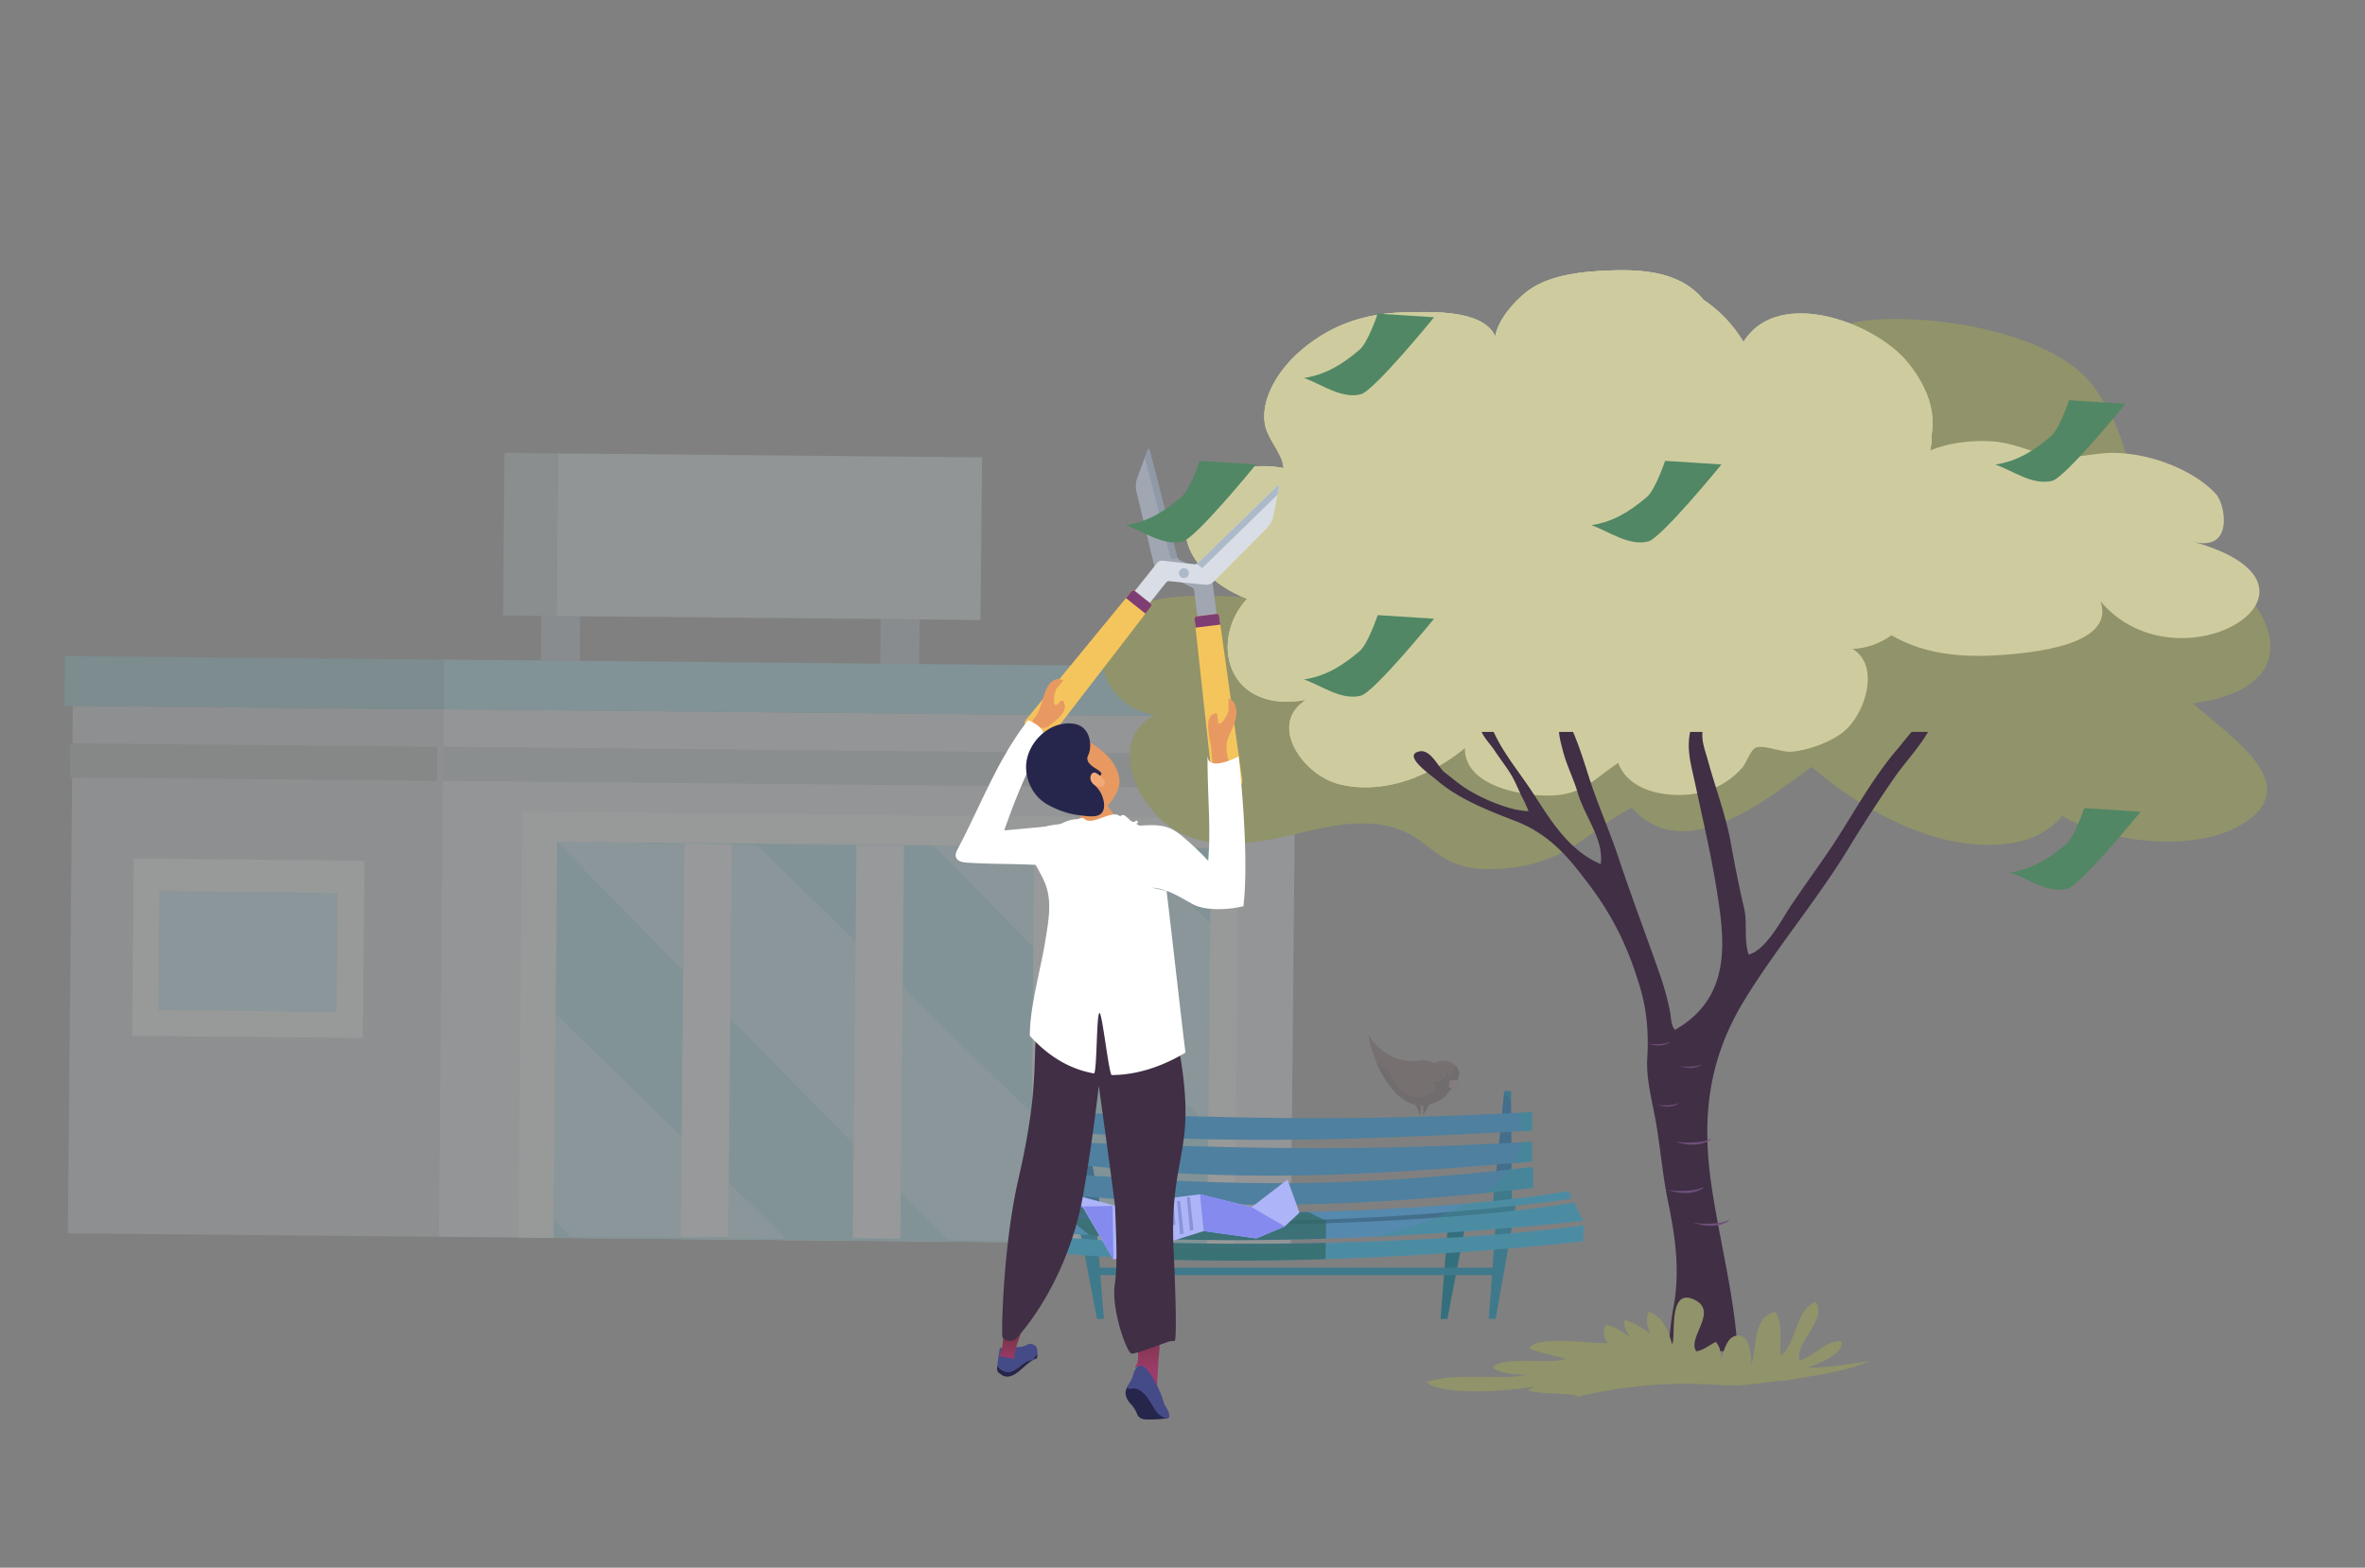 <svg xmlns="http://www.w3.org/2000/svg" xmlns:xlink="http://www.w3.org/1999/xlink" viewBox="0 0 1552.7 1029.54"><rect x="0" y="0" width="1552.7" height="1029.54" fill="#808080" stroke="none"/><defs><style>.cls-1{isolation:isolate;}.cls-2{opacity:0.24;}.cls-3{fill:#d5dbe1;}.cls-4{fill:#aebbbc;}.cls-5{fill:#b7c1c3;}.cls-6{fill:#99a3a5;}.cls-7{fill:#a6b4bb;}.cls-8{fill:#c9dbdf;}.cls-9{fill:#abbdc1;}.cls-10{fill:#86d3df;}.cls-11{fill:#72b3c2;}.cls-12{fill:#e4e9ec;}.cls-13{fill:#87d3df;}.cls-14{fill:#abddea;}.cls-15{fill:#e3ebee;}.cls-16{fill:#454b87;}.cls-17{fill:none;}.cls-18{fill:#26264c;}.cls-19{opacity:0.2;}.cls-20{fill:#543133;}.cls-21{fill:#372426;}.cls-22{fill:#956c71;}.cls-23{fill:#336076;}.cls-24{fill:#436e8c;}.cls-25{fill:#5589ad;}.cls-26{fill:#4f809f;}.cls-27{opacity:0.3;}.cls-27,.cls-29{mix-blend-mode:multiply;}.cls-28{fill:#37958c;}.cls-29{fill:#316760;opacity:0.7;}.cls-30{fill:#6875ca;}.cls-31{fill:#adb4f7;}.cls-32{fill:#848aee;}.cls-33{fill:#8994d8;}.cls-34{fill:#91936a;}.cls-35{fill:#cecc9f;}.cls-36{fill:#402f45;}.cls-37{fill:#6f4f7a;}.cls-38{fill:#a1a7b2;}.cls-39{fill:#8f99a7;}.cls-40{fill:url(#linear-gradient);}.cls-41{fill:url(#linear-gradient-2);}.cls-42{fill:#d8dde6;}.cls-43{fill:#acb9c9;}.cls-44{fill:url(#linear-gradient-3);}.cls-45{fill:url(#linear-gradient-4);}.cls-46{fill:#e89962;}.cls-47{fill:url(#linear-gradient-5);}.cls-48{fill:url(#linear-gradient-6);}.cls-49{fill:#fff;}.cls-50{fill:#f2a977;}.cls-51{fill:#518764;}</style><linearGradient id="linear-gradient" x1="-11303.53" y1="1179.36" x2="-11258.71" y2="1317.04" gradientTransform="matrix(-0.99, 0.12, 0.12, 0.99, -10679.01, 1292.25)" gradientUnits="userSpaceOnUse"><stop offset="0" stop-color="#f5c55d"/><stop offset="1" stop-color="#e2775e"/></linearGradient><linearGradient id="linear-gradient-2" x1="-11287.49" y1="1174.15" x2="-11242.66" y2="1311.84" gradientTransform="matrix(-0.99, 0.12, 0.12, 0.99, -10679.01, 1292.25)" gradientUnits="userSpaceOnUse"><stop offset="0" stop-color="#7f3e73"/><stop offset="1" stop-color="#2e1a42"/></linearGradient><linearGradient id="linear-gradient-3" x1="-2506.48" y1="-3158.22" x2="-2426.33" y2="-2974.55" gradientTransform="matrix(0.78, 0.62, -0.62, 0.78, 704.35, 4485.78)" xlink:href="#linear-gradient"/><linearGradient id="linear-gradient-4" x1="-2513.7" y1="-3228.71" x2="-2504.46" y2="-3207.53" gradientTransform="matrix(0.78, 0.62, -0.62, 0.78, 704.35, 4485.78)" xlink:href="#linear-gradient-2"/><linearGradient id="linear-gradient-5" x1="-13103.01" y1="895.18" x2="-13103.01" y2="872.03" gradientTransform="matrix(-1, 0, 0, 1, -12439.22, 0)" gradientUnits="userSpaceOnUse"><stop offset="0" stop-color="#9d3b6b"/><stop offset="1" stop-color="#70323e"/></linearGradient><linearGradient id="linear-gradient-6" x1="-13192.48" y1="900.36" x2="-13192.48" y2="868.17" xlink:href="#linear-gradient-5"/></defs><g class="cls-1"><g id="Layer_1" data-name="Layer 1"><g class="cls-2"><rect class="cls-3" x="288.93" y="468.46" width="560.11" height="346.44" transform="translate(1131.93 1288.66) rotate(-179.46)"/><rect class="cls-4" x="286.96" y="493.08" width="566.62" height="22.42" transform="translate(1135.79 1013.88) rotate(-179.46)"/><rect class="cls-5" x="46.11" y="464.71" width="243.58" height="346.44" transform="translate(329.83 1277.4) rotate(-179.46)"/><rect class="cls-6" x="46.05" y="489.3" width="240.93" height="22.42" transform="translate(328.33 1002.55) rotate(-179.46)"/><rect class="cls-7" x="578.01" y="406.68" width="25.56" height="29.36" transform="translate(1177.61 848.22) rotate(-179.46)"/><rect class="cls-7" x="355.16" y="404.59" width="25.56" height="29.36" transform="translate(731.95 841.97) rotate(-179.46)"/><rect class="cls-8" x="365.77" y="299.1" width="278.46" height="106.77" transform="translate(1006.68 709.69) rotate(-179.46)"/><rect class="cls-9" x="330.75" y="297.64" width="35.03" height="106.77" transform="translate(693.22 705.29) rotate(-179.46)"/><rect class="cls-10" x="290.7" y="435.93" width="576.26" height="32.62" transform="translate(1153.4 909.87) rotate(-179.46)"/><rect class="cls-11" x="42.53" y="432.07" width="248.94" height="32.62" transform="translate(329.79 898.31) rotate(-179.46)"/><rect class="cls-12" x="341.57" y="535.26" width="470.35" height="279.71" transform="translate(1147.15 1355.6) rotate(-179.46)"/><polygon class="cls-13" points="613.02 555.16 794.99 556.86 794.52 606.69 744.26 557.58 613.02 555.16"/><polygon class="cls-13" points="374.44 811.92 515.51 813.24 364.77 665.94 365.83 552.85 622.36 814.24 763.43 815.56 497.06 555.26 365.83 552.85 613.02 555.16 793.28 738.83 792.55 817 363.39 812.98 363.51 800.78 374.44 811.92"/><polygon class="cls-14" points="763.43 815.56 622.36 814.24 365.83 552.85 497.06 555.26 763.43 815.56"/><polygon class="cls-14" points="744.26 557.58 794.52 606.69 793.28 738.83 613.02 555.16 744.26 557.58"/><polygon class="cls-14" points="374.44 811.92 363.51 800.78 364.77 665.94 515.51 813.24 374.44 811.92"/><rect class="cls-15" x="677.83" y="556.38" width="31.22" height="258.05" transform="translate(1380.43 1377.27) rotate(-179.46)"/><rect class="cls-15" x="561.05" y="555.29" width="31.22" height="258.05" transform="translate(1146.89 1373.99) rotate(-179.46)"/><rect class="cls-15" x="448.06" y="554.23" width="31.22" height="258.05" transform="translate(920.93 1370.82) rotate(-179.46)"/><rect class="cls-12" x="87.21" y="564.53" width="151.52" height="116.5" transform="translate(320.1 1247.05) rotate(-179.46)"/><rect class="cls-14" x="103.89" y="586" width="116.92" height="78.05" transform="matrix(-1, -0.01, 0.01, -1, 318.85, 1251.53)"/></g><path class="cls-16" d="M664,900.74c4.56-1.33,8.55-7.1,13.16-7.53a2,2,0,0,0,2.12-2,11.36,11.36,0,0,1,2-1.71,2.15,2.15,0,0,0-.16-1.19c-.1-.19-.09-3.58-1.11-4.27a7.33,7.33,0,0,0-3.3-1.53c-1.31-.08-2.58.71-3.85,1.29-2.94,1.32-6,.31-8.89,1.85-.92.5-7.47.13-7.47-.94-.48,3.54-1.42,8.49-1.72,12.31a.6.6,0,0,1,.22.18C657.58,900.36,660.86,901.64,664,900.74Z"/><path class="cls-17" d="M681.82,889.1l-.6.4a3,3,0,0,1-.06.43c-.56,3.05-.31,2-2,2.77-3.56,1.58-6.75,5.09-10.1,7.81s-7.11,4.65-10.64,2.88a16.19,16.19,0,0,1-2.49-1.73,2.9,2.9,0,0,1-1.14-1.54,7,7,0,0,1-.12-2.21c0-.28,0-.59.06-.89-.81-.42-1.66,2.05-1.89,3.77a11.44,11.44,0,0,0,.75,5.42c1.36,3.42,3.93,5,6.14,3.82,1.17-.64,2.21-2,3.39-2.54s2.41-.35,3.62-.4c2.93-.12,5.77-1.83,8.46-4a16.86,16.86,0,0,0,4.59-5.15A17.31,17.31,0,0,0,681.82,889.1Z"/><path class="cls-18" d="M654.78,900.12a2.9,2.9,0,0,0,1.14,1.54,16.19,16.19,0,0,0,2.49,1.73c3.53,1.77,7.3-.17,10.64-2.88s6.54-6.23,10.1-7.81c1.7-.76,1.45.28,2-2.77a3,3,0,0,0,.06-.43,11.36,11.36,0,0,0-2,1.71,2,2,0,0,1-2.12,2c-4.61.43-8.6,6.2-13.16,7.53-3.1.9-6.38-.38-9-3.54a.6.6,0,0,0-.22-.18c0,.3-.05.61-.06.89A7,7,0,0,0,654.78,900.12Z"/><g class="cls-19"><path class="cls-20" d="M958,704.17c-.94-4.54-5.79-7.79-10.94-7.54a10.45,10.45,0,0,0-5.36,1.76c-2.94-1.62-6-2.45-8.63-2-13.93,2.27-27-4.14-34.63-16.64,1.56,13.62,17.18,53.75,42,45,5.63-2,8.88-4.64,10.44-7.52C955,713.11,958.57,707.2,958,704.17Z"/><path class="cls-21" d="M955.68,700a15.11,15.11,0,0,1-1.26,2.78c-6.59,11-26.09,11-43.56,0a59.24,59.24,0,0,1-7.3-5.45c6.71,15.86,19.52,33.49,36.79,27.4,5.63-2,8.88-4.64,10.44-7.52,4.2-4.1,7.78-10,7.16-13A8.58,8.58,0,0,0,955.68,700Z"/><polygon class="cls-22" points="951.13 714.21 957.14 715.65 956.47 709.36 951.85 709.41 951.13 714.21"/><path class="cls-20" d="M909.45,698.3s11.23,30.36,29.09,20.14S909.45,698.3,909.45,698.3Z"/><polygon class="cls-21" points="928.65 724.26 932.42 732.23 933.39 723.93 928.65 724.26"/><polygon class="cls-21" points="934.14 723.25 934.5 732.11 938.61 724.9 934.14 723.25"/><path class="cls-21" d="M951.31,705.81a3.09,3.09,0,1,0-2.85,3.54A3.2,3.2,0,0,0,951.31,705.81Z"/><path class="cls-20" d="M949.79,705.4a2.09,2.09,0,1,0-1.93,2.39A2.17,2.17,0,0,0,949.79,705.4Z"/></g><path class="cls-20" d="M705.52,659.6c-.73-4.58,2.66-9.41,7.56-11.08a10.25,10.25,0,0,1,5.61-.34c2.18-2.6,4.78-4.53,7.34-5.09,13.8-3,23.72-13.85,26.49-28.35,3.31,13.29,2.79,56.52-23.38,57.53-6,.23-9.92-1-12.39-3.15C711.41,666.85,706,662.66,705.52,659.6Z"/><path class="cls-21" d="M706.18,654.87a13.47,13.47,0,0,0,2.14,2.13c10,7.86,28.21.64,40.64-16.12a61.09,61.09,0,0,0,4.9-7.79c-.71,17.28-6.49,38.48-24.72,39.18-6,.23-9.92-1-12.39-3.15-5.34-2.27-10.76-6.46-11.23-9.52A8.61,8.61,0,0,1,706.18,654.87Z"/><polygon class="cls-22" points="715.39 666.45 710.29 670.01 708.71 663.9 713.04 662.24 715.39 666.45"/><path class="cls-20" d="M748.7,636.18s.16,32.48-20.08,29.55S748.7,636.18,748.7,636.18Z"/><polygon class="cls-21" points="741.85 661.94 737.46 677.48 736.45 669.18 741.85 661.94"/><polygon class="cls-21" points="735.69 668.5 735.39 677.36 731.24 670.17 735.69 668.5"/><path class="cls-21" d="M712.28,658.67a3.28,3.28,0,0,1,2-4.12,3.15,3.15,0,0,1,3.91,2.24,3.28,3.28,0,0,1-2,4.13A3.14,3.14,0,0,1,712.28,658.67Z"/><path class="cls-20" d="M713.56,657.73a2.21,2.21,0,0,1,1.34-2.79,2.12,2.12,0,0,1,2.63,1.52,2.21,2.21,0,0,1-1.33,2.78A2.12,2.12,0,0,1,713.56,657.73Z"/><polygon class="cls-23" points="951.49 794 964.1 794 950.23 866.11 945.81 866.11 951.49 794"/><polygon class="cls-23" points="741.23 797.25 728.62 797.25 742.5 863.09 746.91 863.09 741.23 797.25"/><path class="cls-24" d="M985.85,790.67C880,799.5,821,801.81,719.64,795.43l-.94,13.82,267.62-6.2Z"/><rect class="cls-24" x="718.7" y="832.6" width="264.32" height="4.76"/><polygon class="cls-24" points="983.17 787.99 995.78 787.99 981.91 866.11 977.5 866.11 983.17 787.99"/><polygon class="cls-24" points="980.02 792.24 992.63 792.24 992 716.61 987.58 716.61 980.02 792.24"/><polygon class="cls-24" points="710.81 796.86 723.42 796.86 708.29 720.65 703.88 720.65 710.81 796.86"/><polygon class="cls-24" points="719.01 794.23 706.4 794.23 720.27 866.11 724.68 866.11 719.01 794.23"/><path class="cls-25" d="M674.88,810.2c78.17,10.48,264.16,8.49,365-5.49l-.63,10.48S830,839.65,673.62,820.68Z"/><path class="cls-25" d="M681.18,787.24c67.46,15,258.49,10.48,348.64-5l1.89,5s-192.28,28.45-353.68,6Z"/><path class="cls-25" d="M678,795.23c67.46,15,265.42,10,355.58-5.5l5.67,12S830,826.18,673.62,807.2Z"/><path class="cls-26" d="M1006.5,766.43c-118.53,13.15-187.25,13.7-314,3.83V784c121.68,12.06,211.2,7.67,314-3.83Z"/><path class="cls-26" d="M1005.86,749.81c-121.52,6.88-193,4.23-313.33,0v13c116.63,15.55,209.94,8.81,313.33,0Z"/><path class="cls-26" d="M1005.86,730.35c-121.52,6.47-193,4-313.33,0v12.21c105.58,9.81,201.18,6,313.33,0Z"/><g class="cls-27"><path class="cls-28" d="M1005.86,730.35l-9.49.49a34.19,34.19,0,0,1,3.13,12.06l6.36-.34Z"/><path class="cls-28" d="M1005.86,749.81l-6.75.38a37.29,37.29,0,0,1-5.32,13.6l12.07-1Z"/><path class="cls-28" d="M992.05,723.47l0-6.86h-4.42l-.12,1.26A56.65,56.65,0,0,1,992.05,723.47Z"/><path class="cls-28" d="M991.87,810l.67-3.72c29-2.47,46.74-4.54,46.74-4.54l-5.67-12c-11.46,2-24.65,3.77-39.09,5.37l.59-3.32c23-2.53,36.6-4.54,36.6-4.54l-1.89-5c-11,1.89-23.59,3.62-37.23,5.17l-.05-5.77q6.94-.75,14-1.52v-13.7c-4.78.53-9.46,1-14.08,1.52v-2.06c-4.38,6.26-10.66,12.18-18.57,17.68l7.12-.71-.59,5.87q-8.57.87-17.58,1.64c-16.33,9-37.38,16.49-61.68,21.89,17.5-.81,34-1.77,49.16-2.79L950,813c-21.94,1.31-44.89,2.28-68,2.92a439.55,439.55,0,0,1-71.61,5.7,435,435,0,0,1-78.11-6.83l0,.14q-6-.29-11.75-.64l-.15-1.89a273.56,273.56,0,0,1-43.86-13.29l-3,8.07c11.73,1.43,23.76,2.61,36,3.57l.56,2.87c-13.28-.94-25.18-2.09-35.27-3.44l-1.26,10.48c12.57,1.53,25.49,2.77,38.61,3.77l8,41.66h4.41l-2.26-28.75h14.65l5.42,25.73h4.42l-2.22-25.73H948.08l-2.27,28.75h4.42l5.53-28.75h23.82l-2.08,28.75h4.41l8.19-46.17c30.44-2.56,49.18-4.75,49.18-4.75l.63-10.48C1025.46,806.71,1009.25,808.47,991.87,810ZM722,832.6l-.59-7.49q6.59.43,13.21.81l1.41,6.68Zm226.41,0H744.28l-.54-6.22c73,3.45,148.86.42,205.47-3.36Zm31.48,0H956.67l2-10.22c7.83-.56,15.24-1.12,22.15-1.67Zm1.58-21.76c-6.83.54-13.83,1-20.94,1.51l.7-3.64c7.23-.52,14.09-1,20.51-1.56Z"/></g><path class="cls-29" d="M870.25,826.93l.18-10.7c-44.88,1-89.6.76-127.63-.81l-.22-2.57c43.1,2.08,87.25,1.88,127.9.6l.19-11.61-11.86-5.93c-27.43.66-54.65.7-79.83.06l-43.71,6.17-34.75-3,14.8,12.09,16.47,1.07.53,2.53,0,.14h-.5l14.6,11.57C788.24,828.39,830.89,828.17,870.25,826.93Z"/><path class="cls-29" d="M681.17,786.73l8.16,8.15,24.79,2.73c.1-1.21,10.16-2,5.13-2.73C707.47,793.07,681.17,786.73,681.17,786.73Z"/><polygon class="cls-30" points="679.26 787.13 713.91 793.58 692.15 781.08 679.26 787.13"/><polygon class="cls-31" points="710.69 792.37 731.04 827.22 790.28 808.49 824.73 813.32 843.47 805.46 853.14 796.4 845.28 774.64 821.71 792.77 787.86 784.31 731.04 791.56 692.15 781.08 710.69 792.37"/><polygon class="cls-32" points="731.04 827.22 730.43 791.96 711.09 792.37 731.04 827.22"/><polygon class="cls-32" points="790.28 808.49 824.73 813.32 843.47 805.46 821.71 792.77 787.86 784.31 790.28 808.49"/><polygon class="cls-33" points="734.87 794.18 735.27 821.58 737.69 820.98 736.88 794.18 734.87 794.18"/><polygon class="cls-33" points="740.51 792.37 740.91 819.77 743.33 819.16 742.52 792.37 740.51 792.37"/><polygon class="cls-33" points="745.75 790.96 746.15 818.36 748.57 817.75 747.76 790.96 745.75 790.96"/><polygon class="cls-33" points="772.75 788.74 774.76 810.7 777.14 810.22 774.76 788.74 772.75 788.74"/><polygon class="cls-33" points="779.19 786.32 781.21 808.28 783.59 807.8 781.21 786.32 779.19 786.32"/><polygon class="cls-33" points="750.58 793.78 751.99 808.69 771.74 804.26 770.33 790.96 750.58 793.78"/><path class="cls-34" d="M1109.41,254.43a89.45,89.45,0,0,0,11.49.89c46.71.38,56.23-43,113-45.59,48.45-2.21,115.33,11.66,139.62,42.86,18.68,24,46.87,88-6,100.76,85.43-20.64,185.87,93.45,72.27,108.51,24.18,22.05,76.17,54.36,30.46,80.51-39.09,22.35-123.7,6.1-135.82-27.1,41.38-2.81,21.79,30.81-9.29,37.53-51.33,11.09-107.48-24.58-135.69-49.09-25.38,17.72-82.37,67-118.16,26.74-26.65,13.6-40,34.56-78.46,39.34-53.66,6.67-48.57-21.69-85.37-28-41.18-7.1-84.49,24.39-128.66,7-31-12.19-54-62.46-20.59-79.26-34.5-5.57-44.5-43.73-25.2-62.46,31.72-30.82,105.38-3.62,129.23-21.65,26.86-20.32-10.29-56.27,12.92-78.81,25.33-24.6,49.17-3.86,81.66-9.22,40.92-6.74,35.76-44.14,73.78-53.59C1055.9,237.5,1083.07,250.78,1109.41,254.43Z"/><path class="cls-35" d="M1268.17,377.22a80.52,80.52,0,0,1-8.77,20.43c-8.89,14.7-23.27,27.64-43.14,28.49,18.61,11.2,8.08,43.15-6,54.52-8.09,6.54-23.14,12.19-34.24,13-6.46.5-17.89-4.66-23.14-2.73-3.43,1.26-6.23,9.89-8.79,12.93A51.9,51.9,0,0,1,1114.28,521c-20.48,3.63-45.27-1.73-51.88-20-19.54,13.3-25.64,23.44-53.71,21.16-20.87-1.69-47.33-10.12-46.91-30.83a121.25,121.25,0,0,1-32,19c-15.86,6.26-33.38,8.85-50.53,4.64-16.23-4-32.27-20.84-32.76-36.23a21.34,21.34,0,0,1,.14-3.3c.73-6,4.06-11.57,11-15.87-15,2.81-26.65.73-35.09-4.31-20.66-12.34-21.83-42.42-3.64-62.06-22.5-8.47-43-28.09-40.42-50.06,3.33-28.07,35.81-41.42,64.29-35.71-.62-9.88-10.47-18.69-12.22-28.84-2.82-16.3,8.37-34.59,21.29-46.36,19-17.33,42.14-26.5,70.23-27.1,18.67-.4,51.59-1.86,59.68,15.75,1.74-10.67,12.25-22.59,19.94-28.74,14.35-11.46,35.6-13.72,54.68-14.51,13.65-.56,28.16-.07,40.74,4.44a52,52,0,0,1,11.23,5.57,46.64,46.64,0,0,1,10.15,9.24,87.15,87.15,0,0,1,26.19,27.63c22.77-36.58,86.62-12.63,107.82,13.52,12.67,15.64,18.39,31.76,15.7,47.59.59,12.8-5.22,23.85-17.15,31.46-10.24,12.89-2.24,14.52,9.31,28C1268.88,355.22,1271.48,364.94,1268.17,377.22Z"/><path class="cls-36" d="M930.63,493.8a9.8,9.8,0,0,1,1.36-.37c7.32-1.44,12.62,10.9,16.35,13.75,5.27,4,10.37,8.5,16.28,12a117,117,0,0,0,19.43,9.15,98,98,0,0,0,10.77,3.28c.36.09,9,1.59,8.7.91-1.14-2.42-2.09-5-3.36-7.36-2.45-4.55-4.22-9.31-6.63-13.86-3.36-6.36-8.29-12.24-12.27-18.38-2.38-3.68-6.68-8-8.51-12.26h7.9c1.1,2.47,2.35,4.9,3.7,7.29,5.7,10.13,13.14,19.59,19.76,29.36,11.51,17,23.91,40.61,46.81,50.15,2.25-16.13-10.42-31-15-46.57-2.8-9.63-7.68-18.82-10-28.56-.47-2-2.07-7.11-2.36-11.67h9.22c4.22,9.89,7.39,20.18,10.61,30.24,5.69,17.74,13.43,34.91,19.27,52.55,8.85,26.7,19,53,28.12,79.55a185.8,185.8,0,0,1,5.58,20.94c.81,3.74.55,9.58,3.33,12.39,38.27-21.73,32.41-60.5,27.32-92.28-3.72-23.27-9.17-46.29-14.09-69.42-1.93-9.11-4.68-18.34-4.1-27.64a40.64,40.64,0,0,1,.81-6.33h8.12c-.75,6.34,2,13,3.56,18.76,4.86,18,11.76,35.89,15,54.05,2.56,14.33,5.44,28.91,8.77,43.11,2.31,9.94-.39,20.34,3,30.36,11.57-3.17,21.86-23.39,27.44-31.73,7.77-11.59,16-23,23.92-34.47,15.38-22.31,27.7-46.92,45.67-68.05,3.15-3.7,6.35-8,9.95-12h10.77a94,94,0,0,1-6.27,9.34c-5.1,7.08-11.1,13.75-16,20.9q-15.69,22.8-29.84,46c-20.79,34.29-48,66.19-68.85,100.54-24.1,39.61-27.46,78.48-21.25,121,4.57,31.33,12.52,62.58,15.93,93.92.54,4.92,1,9.88,1.36,14.83-10.58.07-21.11.33-31.58,1.17-4.71-.21-9.43-.43-14.15-.62,1-9.9,1.72-19.83,3.35-28.32,4.62-24,1.58-46.16-3.36-70.07-3.48-16.8-4.89-33.73-7.69-50.59-2.27-13.76-6.86-29.85-6-43.69.92-15.59,0-30.11-4.33-45.32-7.11-24.65-17.06-46.5-33.45-68.26-12.86-17.08-25.42-33.38-49-42.42-19.08-7.32-38.15-15-52.35-27.57C939.54,509.16,921.84,496.9,930.63,493.8Z"/><path class="cls-37" d="M1102.24,724.39c-1,.27-1.79.72-2.8.94a28.9,28.9,0,0,1-5.5.55,32.75,32.75,0,0,1-6.43-.41c3.31.89,6.36,1.7,9.92,1.06C1099.47,726.17,1101.43,725.41,1102.24,724.39Z"/><path class="cls-37" d="M1123.59,747.82c-1.59.46-3,1.21-4.67,1.58a50.1,50.1,0,0,1-9.17.91,54.54,54.54,0,0,1-10.71-.69c5.51,1.48,10.61,2.84,16.53,1.77C1119,750.78,1122.23,749.52,1123.59,747.82Z"/><path class="cls-37" d="M1118.72,779.56c-1.59.46-3,1.21-4.67,1.58a50.1,50.1,0,0,1-9.17.91,54.54,54.54,0,0,1-10.71-.69c5.51,1.48,10.61,2.84,16.53,1.77C1114.1,782.52,1117.36,781.26,1118.72,779.56Z"/><path class="cls-37" d="M1135.56,801.09c-1.58.46-3,1.21-4.67,1.58a49.93,49.93,0,0,1-9.17.91,54.49,54.49,0,0,1-10.7-.69c5.51,1.49,10.6,2.84,16.52,1.77C1131,804.05,1134.2,802.8,1135.56,801.09Z"/><path class="cls-37" d="M1117,699c-1,.27-1.79.73-2.8.95a30.61,30.61,0,0,1-5.5.55,32.75,32.75,0,0,1-6.43-.42c3.31.89,6.36,1.7,9.92,1.07C1114.2,700.76,1116.16,700,1117,699Z"/><path class="cls-37" d="M1096.41,684.16c-1,.28-1.79.73-2.8,1a30.61,30.61,0,0,1-5.5.55,32.75,32.75,0,0,1-6.43-.42c3.31.89,6.36,1.71,9.92,1.07C1093.64,685.94,1095.6,685.18,1096.41,684.16Z"/><path class="cls-35" d="M1268.17,377.22a80.52,80.52,0,0,1-8.77,20.43c-6.59-5.18-11-13.94-18.11-18.24-6.66-4-16.39-3.36-23.49-7.64-12.75-7.69-21-26.76-6.5-37.06-22.79,16.16-76-1-54.54-29-21.56,5.87-45.55,11-68.42,10.34-7.63-.2-40.23-4.28-37.12-16.34-3,11.62-28.91,40.45-39.77,19.55,13.17,10.13,1,41.85-11.65,49.4-16,9.59-36.57,1.39-54.61,3.78,1.51,25.17,30.59,44.27,30.32,69.55-.3,27.61-24.47,32.28-50.41,36.58-25.62,4.26-10.58,18.5,4.64,31.8-15.86,6.26-33.38,8.85-50.53,4.64-23.83-5.84-47.25-39.46-21.66-55.4-51.55,9.69-64.36-38.7-38.73-66.37-22.5-8.47-43-28.09-40.42-50.06,3.33-28.07,35.81-41.42,64.29-35.71-.62-9.88-10.47-18.69-12.22-28.84-2.82-16.3,8.37-34.59,21.29-46.36,19-17.33,42.14-26.5,70.23-27.1,18.67-.4,51.59-1.86,59.68,15.75,1.74-10.67,12.25-22.59,19.94-28.74,14.35-11.46,35.6-13.72,54.68-14.51,18-.73,37.39.34,52,10a46.64,46.64,0,0,1,10.15,9.24,87.15,87.15,0,0,1,26.19,27.63c22.77-36.58,86.62-12.63,107.82,13.52,12.67,15.64,18.39,31.76,15.7,47.59.59,12.8-5.22,23.85-17.15,31.46-10.24,12.89-2.24,14.52,9.31,28C1268.88,355.22,1271.48,364.94,1268.17,377.22Z"/><path class="cls-35" d="M931.25,337.17A43.22,43.22,0,0,0,913.38,339a47.21,47.21,0,0,0-15.29,8.18,45.72,45.72,0,0,0-10.69,12.13,37,37,0,0,0-5.16,14.55,28.4,28.4,0,0,0,.9,11.49,42.1,42.1,0,0,0-11.46,7.44,41.32,41.32,0,0,0-13.21,26.53,36.87,36.87,0,0,0,1.35,14.12,30.53,30.53,0,0,0,7.42,12.66A29.78,29.78,0,0,0,881,453.85a43.7,43.7,0,0,0,16.13.87,42.32,42.32,0,0,1-15.52-2.24A24.81,24.81,0,0,1,865,432.57a32.58,32.58,0,0,1,.45-12.52c3.6-15.87,16.25-24.83,34.71-27.74-4.53-9.09-5.52-18.94-.18-27.79a46.94,46.94,0,0,1,18.19-17.28,42.22,42.22,0,0,1,13.16-4.35,47.17,47.17,0,0,1,7.53-.59,77.55,77.55,0,0,1,8,.45A35.43,35.43,0,0,0,931.25,337.17Z"/><path class="cls-35" d="M1097,182.1c-46-3.68-102.28,4.21-99.82,49.63-13.86-9.38-30.4-20.45-49.83-16.74-5.91,1.13-10.78,5.13-9.57,8.29-19.92-6-53.44,4.06-64.81,14.85-12.32,11.69-22.13,34.76-20,50.58,1.52,11.59,18.24,18.5,18.88,27.46-11.42.46-63.08-5.12-65.39,9.06-2.23,13.67,33,9,41.61,7.86-18.36,5.06-41.31,19.28-33.71,38.31,2.95,7.4,17.84,18.67,26.6,20.49,5.45,1.13,9.56-1.28,15.31-1.2-15.55,9-37.52,23.06-40.19,39.05-1.16,7,1.31,16.79,6.4,25.55-20.66-12.34-21.83-42.42-3.64-62.06-22.5-8.47-43-28.09-40.42-50.06,3.33-28.07,35.81-41.42,64.29-35.71-.62-9.88-10.47-18.69-12.22-28.84-2.82-16.3,8.37-34.59,21.29-46.36,19-17.33,42.14-26.5,70.23-27.1,18.67-.4,51.59-1.86,59.68,15.75,1.74-10.67,12.25-22.59,19.94-28.74,14.35-11.46,35.6-13.72,54.68-14.51C1069.94,177.1,1084.45,177.59,1097,182.1Z"/><path class="cls-35" d="M1246.93,317.14c3.33-19.7,32.31-28.48,58.81-27.43,16.28.65,26.42,7.06,41,9.71s26.44-2.16,41.31-2c25.41.3,53.35,12.25,66.76,26.95,6.4,7,12,38.81-15.55,31.21,107.35,29.64-8.37,100.61-60.29,39.24,10.12,28.29-42.11,34.32-71.59,35.7-50.78,2.37-79.43-15.75-98.62-47.24-74.85,43.93-62-88.92-7.45-45.07-14.73-5.45-16.63-23.53-2.7-29.68,9.18-4.06,49.06-.38,48.06,10.22C1246.77,318.22,1246.84,317.68,1246.93,317.14Z"/><path class="cls-34" d="M1170.9,907c17.36-3.39,41.12-6,56-13-12.78,1.64-26.34,4.37-39.72,4.13,9.08-3.68,22.75-8.55,21.82-17.13-10.22-1.26-18,9.75-27.33,12.47-4.14-11.65,19-26.77,10.16-38.58-13.58,6.19-11.75,26.23-22.68,35.43-1.13-8.2,1.78-21.27-3.55-28.76-15.56,2.53-12,26.39-16,35.12.62-3.5-.28-19.71-8.06-19.66-8.43,0-9.55,11.21-11.69,15.43-.13-3.9-.31-7.82-3.37-11.13-4.26,2-7.5,5.15-12.84,6.15-6.15-9.27,15.09-26.22-1.4-34-17.39-8.17-11.83,24.72-14.42,29.44-1.77-6.76-5.85-18.82-15.54-21.38-1.76,4.75-.93,9.75,1.2,14.37-4.87-3.44-10.22-7.12-16.76-9-1.39,3.68,1.2,7.86,3.68,11.17-4.89-2.77-9.27-6.94-16-7.93-2.42,3.43-1.49,8.41,1.07,11.91-9.93.52-47.55-5.41-51.43,3.56,7.26,3.07,16.22,4.44,23.56,6.87-10.4,3.78-42.35-2.16-47.49,5.66,4.67,4,15.24,4.33,22.25,4.92-20.14,3.5-45.94-2-65.76,4.63,9.77,9.59,57.48,5.47,71,2.95-.6.2-3.39,1.86-4.91,2.4,10.51,2.92,23,1.36,33.65,3.76a28.13,28.13,0,0,1-3.89,1.29c32.6-8,63-10.93,96.71-8.49C1147.71,911,1165.56,906.18,1170.9,907Z"/><path class="cls-38" d="M746.16,323l11.51,48a7,7,0,0,0,3.73,4.63l21.11,10.17a2.69,2.69,0,0,1,1.51,2.1l2.4,19.25L799,405.55l-3.21-25.7a4.05,4.05,0,0,0-2.32-3.19l-18.74-8.75a3.53,3.53,0,0,1-1.45-1.22,3.76,3.76,0,0,1-.53-1.15l-18.09-70.19a.55.55,0,0,0-.52-.43.58.58,0,0,0-.58.37l-1.89,5.06-4.88,13.07A16.42,16.42,0,0,0,746.16,323Z"/><path class="cls-39" d="M751.62,300.35l17.11,66.9,4.5-.56a3.76,3.76,0,0,1-.53-1.15l-18.09-70.19a.55.55,0,0,0-.52-.43.58.58,0,0,0-.58.37Z"/><path class="cls-40" d="M796.1,514.91a3.9,3.9,0,0,0,4.36,3.45l11.74-1.46a3.91,3.91,0,0,0,3.38-4.42l-14.4-102.32c-.27-1.94-.55-3.88-.82-5.82a1.43,1.43,0,0,0-1.59-1.22l-13.25,1.66a1.43,1.43,0,0,0-1.25,1.57c.22,1.95.43,3.89.64,5.84Z"/><path class="cls-41" d="M784.91,412.19l16.27-2c-.27-1.94-.55-3.88-.82-5.82a1.43,1.43,0,0,0-1.59-1.22l-13.25,1.66a1.43,1.43,0,0,0-1.25,1.57C784.49,408.3,784.7,410.24,784.91,412.19Z"/><path class="cls-42" d="M831.61,347l-34.82,35a7,7,0,0,1-5.6,2l-23.32-2.32a2.73,2.73,0,0,0-2.39,1l-12.07,15.18L743.53,390l16.13-20.27a4.09,4.09,0,0,1,3.64-1.51l20.56,2.3a3.62,3.62,0,0,0,2.92-1l52-50.48a.58.58,0,0,1,.68-.1.6.6,0,0,1,.3.62l-1,5.3-2.64,13.71A16.36,16.36,0,0,1,831.61,347Z"/><path class="cls-43" d="M838.73,324.87l-49.45,48.19-3.55-2.82a3.54,3.54,0,0,0,1-.71l52-50.48a.58.58,0,0,1,.68-.1.6.6,0,0,1,.3.62Z"/><path class="cls-44" d="M689,484.84a3.89,3.89,0,0,1-5.52.68l-9.26-7.37a3.9,3.9,0,0,1-.58-5.53l65.59-79.83,3.73-4.55a1.43,1.43,0,0,1,2-.21l10.46,8.32a1.44,1.44,0,0,1,.24,2L752.05,403Z"/><path class="cls-45" d="M752.05,403l-12.83-10.21,3.73-4.55a1.43,1.43,0,0,1,2-.21l10.46,8.32a1.44,1.44,0,0,1,.24,2Z"/><path class="cls-43" d="M774.07,376a3.26,3.26,0,1,0,3.64-2.82A3.25,3.25,0,0,0,774.07,376Z"/><path class="cls-46" d="M689.1,476.26s11.43-7.41,10-13.28-3.08-1.39-5.56,0-1.82-8.85.6-11.43,4-4.52,4-4.52-4.46-3.51-9.1,2.2-5.25,17.61-10,22.4S685.71,480.59,689.1,476.26Z"/><path class="cls-46" d="M794.72,488.36c-.24-1.25-.5-2.5-.69-3.78-.57-3.87-2.24-12.6,1.82-15.22,4.67-3,3.08,1.82,4,5.12s6.85-4.81,6.74-8.93,0-7,0-7,5.39,1.54,5.12,10c-.21,6.5-3.92,11.68-5.84,17.59-1.82,5.61.71,13.81,2.51,19.22a39.41,39.41,0,0,1-10.4.42c-.9-.09-2.13,0-2.28.91.74-4.3-.17-10.78-.48-15.19A29.26,29.26,0,0,0,794.72,488.36Z"/><path class="cls-47" d="M671.47,872.57s-6.36,15.16-5.3,19.63a47.94,47.94,0,0,1-10.06-1.74,48.88,48.88,0,0,0,2.07-6.89,66.77,66.77,0,0,0,.42-8.07Z"/><path class="cls-18" d="M740.51,910.48a7.27,7.27,0,0,0-1.54,4.1,7.05,7.05,0,0,0,.46,2.75c1.39,4,3.57,4.51,5.92,8.74,1.44,2.58,1.17,3.36,2.49,4.52,1.73,1.54,3.83,1.63,5.66,1.65a91.46,91.46,0,0,0,13.08-.81q-4.38-6.15-9.34-12.48c-1.45-1.85-2.89-3.65-4.34-5.41l-8.59-3.17Z"/><path class="cls-48" d="M745.25,872.57s3.81,20.31.87,23.68c-2.5,3.37,1.21,1,1.21,1l4.43,3.86,7.91,9.35s.66-16.94,1.31-21.62,0-14.27,0-14.27Z"/><path class="cls-36" d="M766.34,657.31a296,296,0,0,1,9.88,45.22c7.74,56.3-8.71,58.09-5.64,120.48,1,19.92,2.21,56.63.6,57.64a18.49,18.49,0,0,1-2.52.1c-1.59,0-23.29,8.92-25.89,8.14-2.88-.5-13.3-28.7-10.88-45.47,1.7-11.87,1.21-24.61.22-50.09C732,789.2,721.39,713,721.39,713h0c-3.22,28.2-6.91,52.16-10.11,70.74-10.29,59.68-43.75,95.8-45.5,96.38-.34.14-3.48,1.28-6-.41A4.17,4.17,0,0,1,658.2,878c-.9-.7.26-59.59,10.47-103.91C683.48,709.78,677,694.73,681.72,666,685.78,641.13,766.34,657.31,766.34,657.31Z"/><path class="cls-16" d="M749,896.84c-2.32,0-4,2.06-5.31,6.92s-7.46,9.15-.26,8.12,12.43,10.09,15,14.21,9.48,7.76,9.31,3.74-3.22-5.89-4.08-10S754.27,896.75,749,896.84Z"/><path class="cls-49" d="M765.88,585.07c2.38,18.9,10,87.28,12.43,106.19C764.66,699.48,747.67,706,729.89,706c-1.78,0-6.22-40.61-8-40.75-2.13-.17-1.61,40.09-3.75,39.7-14.28-2.54-28.69-9.94-42-24.68-.27-18.19,7.22-44.11,10.08-62.07,1.95-12.28,4.58-25.16.38-36.85-4.26-11.88-15.39-23.12-11.24-35A71.39,71.39,0,0,1,706.55,541c1.45-2,15.21-4.86,17.59-4.17s4.44,2.19,6.68,3.24c11.12,5.23,24.84-.78,36.35,3.53,4.32,1.62,8,4.6,11.46,7.64q7.64,6.68,14.59,14.08c1.85-23.1-.39-38.31-.46-69.32.11,11.67,20.42.78,20.42.78s7.32,62.58,3.18,98.33c-9.35,2.42-25.1,3.3-33.53-1.43s-17-10.24-26.62-10.71"/><path class="cls-49" d="M684.3,568.24c-18-1.15-31.32-.55-49.34-1.71-2.9-.18-6.43-.83-7.34-3.59-.61-1.86.33-3.85,1.25-5.59C643.9,529,655.08,498.23,675,473c4.95,2,10.84,5.57,10.14,10.88a12.45,12.45,0,0,1-1.39,3.79c-10.32,20.9-16.77,35.68-24.44,57.69L706.55,541Z"/><path class="cls-46" d="M734.91,511.75c-1.37-10.51-9.68-17.25-11.49-18.69-7.59-6-9.13-6.64-11.74-7.14l-3.56-.54-.39,0c-2.09.13-8.33,2.57-9.47,3.36-3.63,2.55-1,20.63,10,43.1.44,1.9.87,3.81,1.3,5.71-9.58,1.68-12,3.41-12,4.79-.16,3,10.34,6.81,20.07,7.06,12.2.31,25.15-4.94,24.9-8.85-.1-1.59-2.4-3.55-11.26-5.47l-4.15-5.84C728.38,527.74,735.91,519.49,734.91,511.75Z"/><path class="cls-18" d="M711.68,478.53c3.83,3.74,4.76,10.24,3.63,14.92-.67,2.8-1.55,3.1-1.43,4.93.35,5.15,9.74,7.4,9.22,10-.38,1.86-5.26,1.18-6.1,3.51-.92,2.55,4.44,4.74,6.75,11.16.36,1,2.54,7.07-.26,10.64-2.62,3.33-8.46,2.54-15.06,1.68a52.62,52.62,0,0,1-14-3.76c-4.81-2.11-10-4.38-14.27-9.6a29.24,29.24,0,0,1-6.49-19.21c.66-13.76,12.16-25.51,24-27.38C699.58,475.11,707,473.94,711.68,478.53Z"/><path class="cls-50" d="M719.82,507.79c-2.76-1.66-4.87,1.9-3.57,5s5.69,5.06,8.34,3.21S723.55,510,719.82,507.79Z"/><path class="cls-49" d="M747.46,541.87c-3.75-1.79,2-.66-1.42-3-4,3.93-6.67-6.64-10.71-2.71-5-5-18.08,6.48-23.25,1.74-1.62-1.48-4.42.08-4.42.08-5.61-.11-10.52,2.78-13.23,4.18l5.65,5.59a32.79,32.79,0,0,0,7.27,5.93c3.41,1.82,7.35,2.37,11.19,2.82,10.3,1.21,20.9,1.87,30.88-.91,3.29-.91,7.11-3.16,6.7-6.55-.26-2.08-2.09-3.59-4-4.55S749.35,542.77,747.46,541.87Z"/><path class="cls-51" d="M893.45,258.92c8.68-2.21,48.06-50.56,48.06-50.56l-37-2.37s-6.33,18.91-11.83,23.61c-11,9.38-22,16.44-36.59,18.63C867.64,252.26,880.67,262.18,893.45,258.92Z"/><path class="cls-51" d="M776.55,355.58c8.67-2.21,48.06-50.55,48.06-50.55l-37-2.37s-6.34,18.9-11.83,23.6c-11,9.38-22,16.45-36.59,18.64C750.74,348.93,763.77,358.84,776.55,355.58Z"/><path class="cls-51" d="M893.45,456.89c8.68-2.22,48.06-50.56,48.06-50.56l-37-2.37s-6.33,18.91-11.83,23.61c-11,9.38-22,16.44-36.59,18.63C867.64,450.23,880.67,460.15,893.45,456.89Z"/><path class="cls-51" d="M1347.36,315.77c8.67-2.21,48.05-50.55,48.05-50.55l-37-2.38s-6.33,18.91-11.83,23.61c-11,9.38-22,16.44-36.58,18.64C1321.55,309.11,1334.57,319,1347.36,315.77Z"/><path class="cls-51" d="M1357.32,583.63c8.68-2.21,48.06-50.55,48.06-50.55l-37-2.37s-6.33,18.9-11.83,23.6c-11,9.38-22,16.45-36.59,18.64C1331.51,577,1344.54,586.89,1357.32,583.63Z"/><path class="cls-51" d="M1082.13,355.58c8.67-2.21,48.06-50.55,48.06-50.55l-37-2.37s-6.34,18.9-11.83,23.6c-11,9.38-22,16.45-36.59,18.64C1056.32,348.93,1069.35,358.84,1082.13,355.58Z"/></g></g></svg>